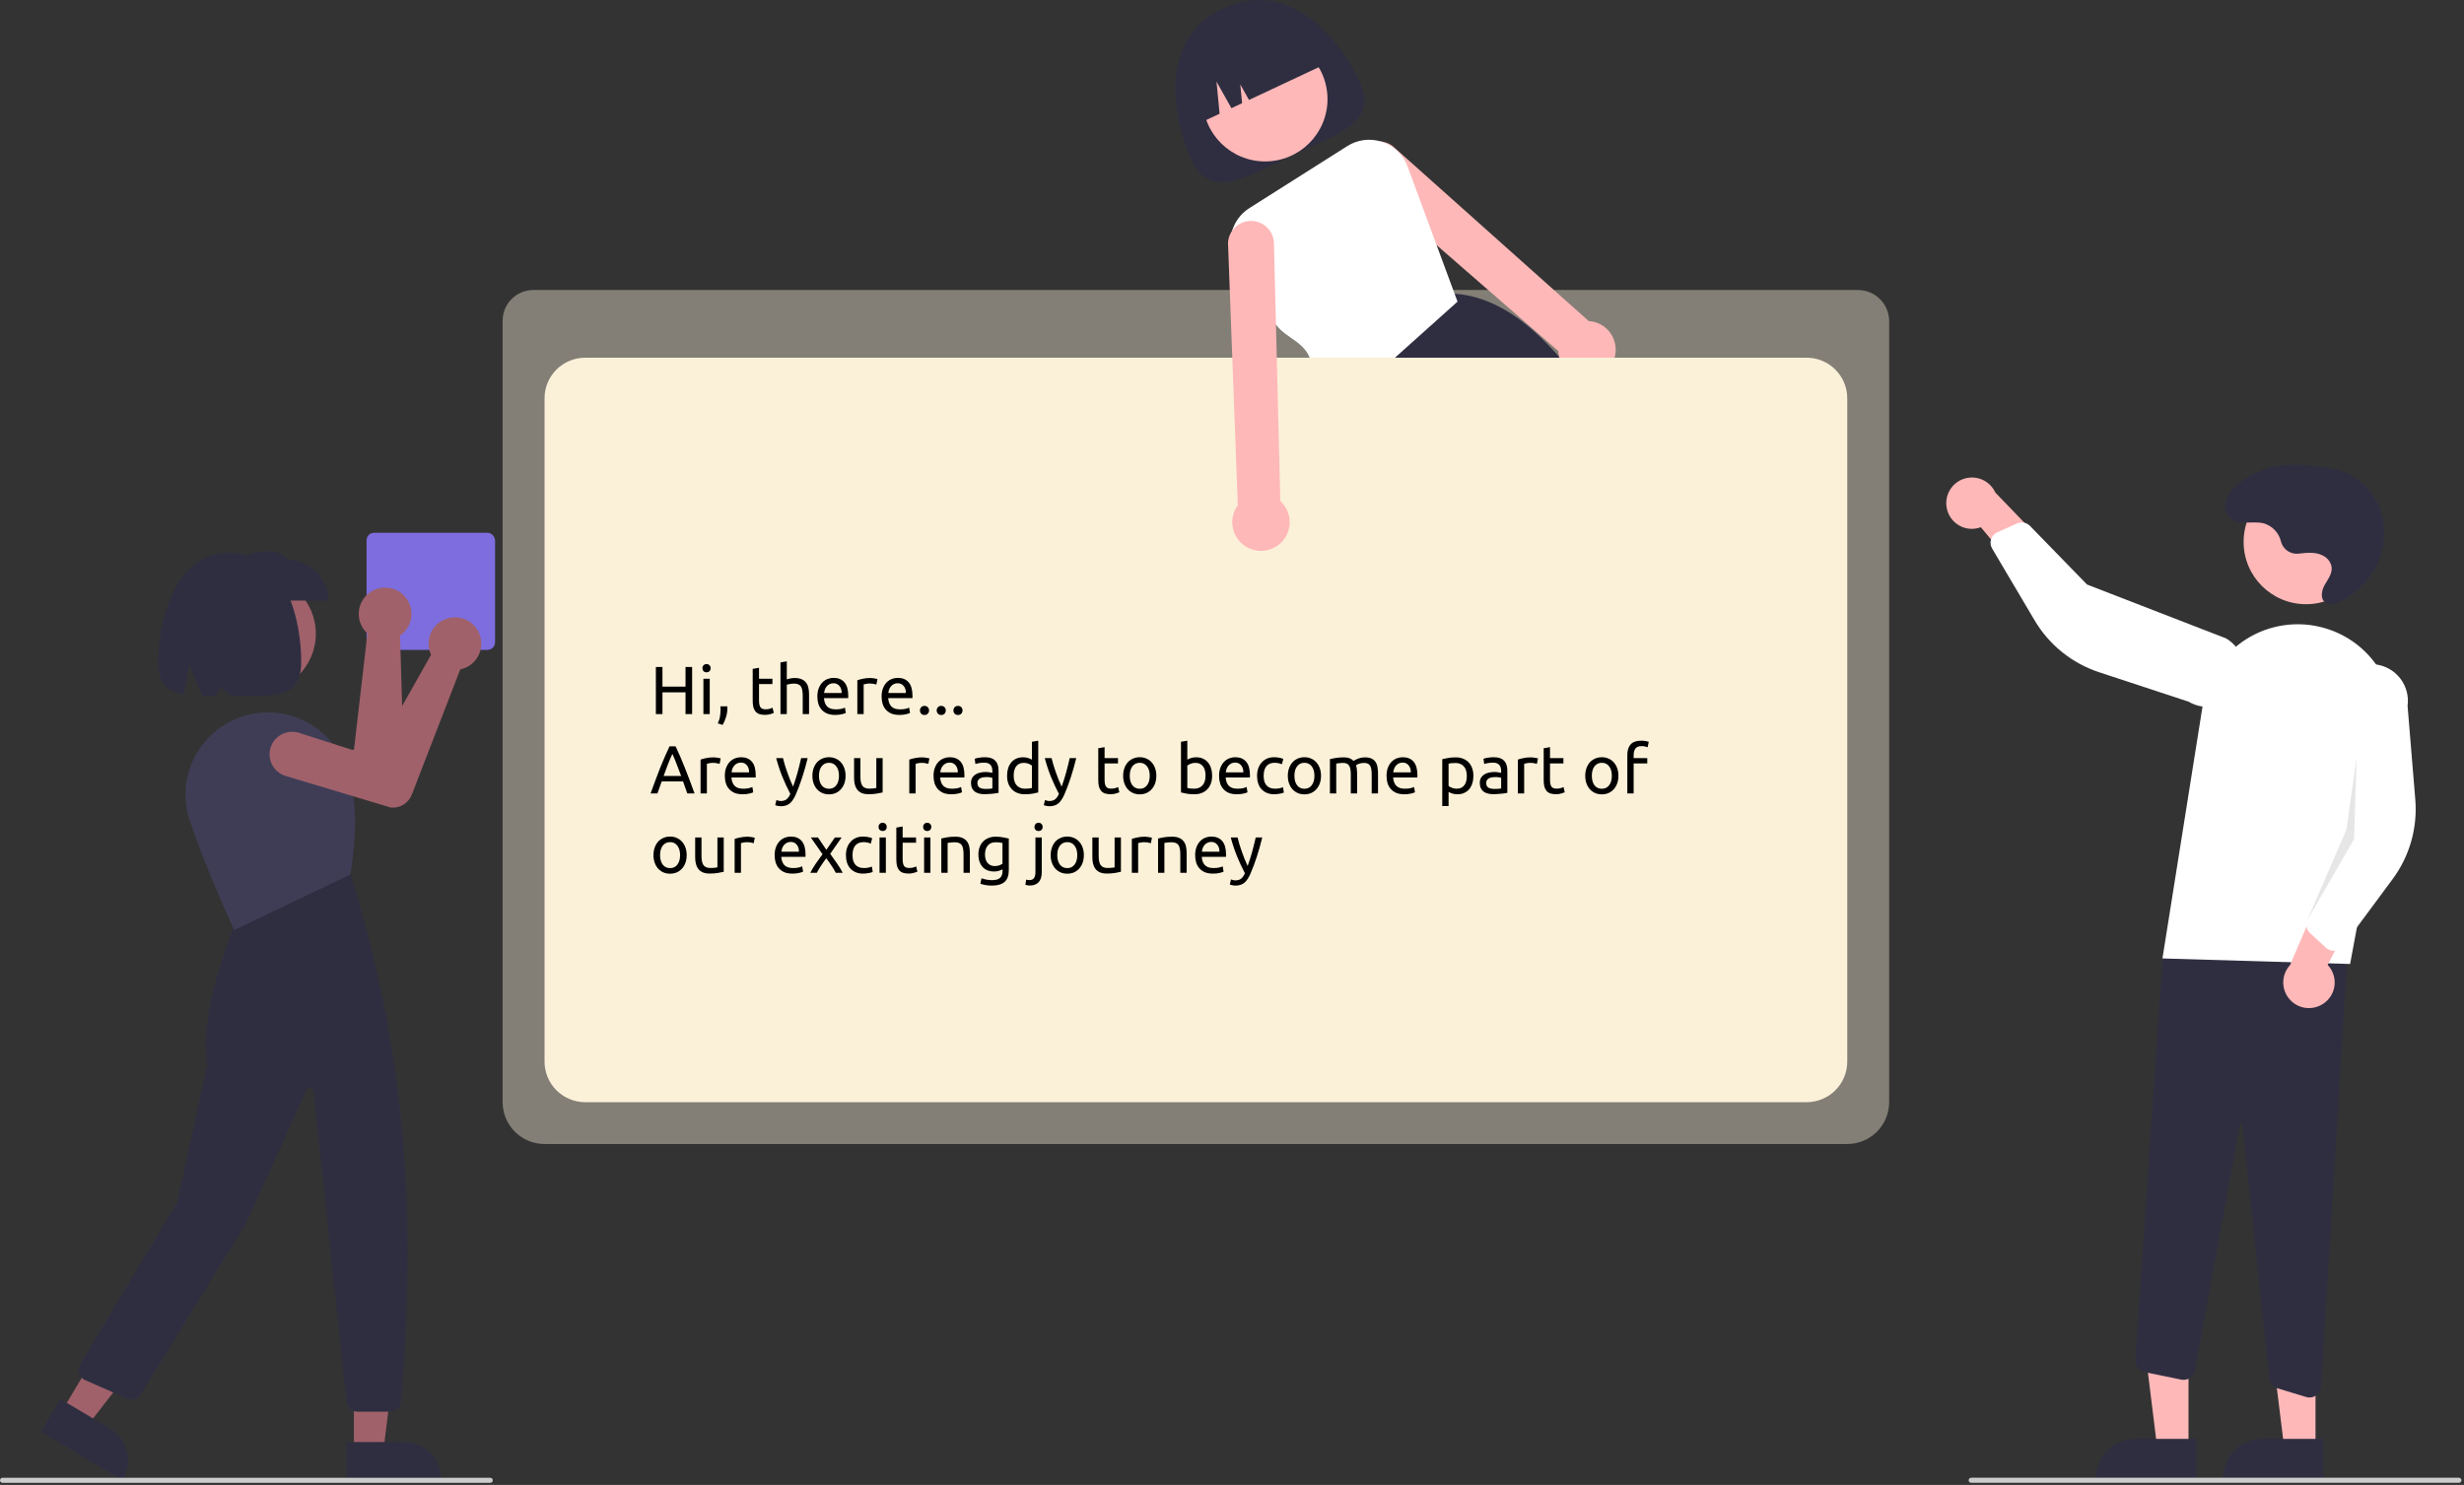 <svg width="652" height="393" viewBox="0 0 652 393" fill="none" xmlns="http://www.w3.org/2000/svg">
<rect x="0" y="0" width="652" height="393" fill="#333333" stroke="none"/>
<path d="M488.803 302.783H144.091C141.15 302.78 138.331 301.612 136.252 299.535C134.173 297.459 133.003 294.644 133 291.708V84.866C133.002 82.714 133.859 80.652 135.382 79.131C136.906 77.61 138.971 76.754 141.125 76.751H491.628C493.82 76.754 495.921 77.624 497.47 79.172C499.02 80.719 499.892 82.817 499.894 85.006V291.708C499.891 294.644 498.721 297.459 496.642 299.535C494.563 301.612 491.744 302.78 488.803 302.783Z" fill="#FBF1D9" fill-opacity="0.4"/>
<path d="M579.101 383.5L570.861 383.5L566.94 351.759L579.103 351.759L579.101 383.5Z" fill="#FFB8B8"/>
<path d="M581.203 391.477L554.632 391.476V391.141C554.632 389.784 554.899 388.441 555.419 387.188C555.939 385.935 556.701 384.797 557.661 383.838C558.621 382.879 559.761 382.118 561.016 381.599C562.271 381.08 563.616 380.813 564.974 380.813H564.975L581.203 380.814L581.203 391.477Z" fill="#2F2E41"/>
<path d="M612.71 383.5L604.469 383.5L600.549 351.759L612.711 351.759L612.71 383.5Z" fill="#FFB8B8"/>
<path d="M614.811 391.477L588.24 391.476V391.141C588.24 389.784 588.508 388.441 589.027 387.188C589.547 385.935 590.309 384.797 591.269 383.838C592.23 382.879 593.37 382.118 594.625 381.599C595.879 381.08 597.224 380.813 598.582 380.813H598.583L614.812 380.814L614.811 391.477Z" fill="#2F2E41"/>
<path d="M610.24 369.74L602.607 367.422C602.039 367.25 601.533 366.914 601.155 366.456C600.776 365.998 600.541 365.439 600.48 364.849L593.364 297.507C593.359 297.426 593.322 297.349 593.263 297.294C593.203 297.238 593.124 297.207 593.042 297.207C592.961 297.199 592.879 297.223 592.815 297.275C592.751 297.326 592.709 297.4 592.699 297.482L580.781 362.725C580.709 363.12 580.558 363.498 580.337 363.835C580.117 364.171 579.831 364.461 579.497 364.686C579.163 364.911 578.788 365.067 578.392 365.145C577.997 365.223 577.59 365.222 577.195 365.141L567.441 363.134C566.726 362.985 566.089 362.583 565.646 362.002C565.204 361.421 564.987 360.7 565.034 359.971L572.283 253.036L621.444 247.739L614.139 367.034C614.092 367.801 613.754 368.521 613.194 369.049C612.634 369.576 611.894 369.87 611.125 369.872C610.825 369.872 610.527 369.828 610.24 369.74Z" fill="#2F2E41"/>
<path d="M610.193 159.912C619.31 159.912 626.702 152.531 626.702 143.426C626.702 134.321 619.31 126.94 610.193 126.94C601.075 126.94 593.684 134.321 593.684 143.426C593.684 152.531 601.075 159.912 610.193 159.912Z" fill="#FFB8B8"/>
<path d="M572.207 253.664L582.866 186.641C583.433 183.078 584.753 179.676 586.739 176.661C588.725 173.647 591.331 171.089 594.384 169.159C597.436 167.229 600.866 165.97 604.444 165.466C608.021 164.962 611.666 165.224 615.134 166.236C621.198 167.988 626.39 171.934 629.696 177.303C633.003 182.673 634.186 189.081 633.014 195.275L621.862 255.13L572.207 253.664Z" fill="white"/>
<path d="M614.75 265.656C615.574 265.113 616.27 264.395 616.786 263.554C617.303 262.713 617.629 261.769 617.741 260.789C617.853 259.808 617.748 258.815 617.434 257.88C617.12 256.944 616.605 256.088 615.924 255.373L626.945 234.061L614.534 235.383L605.971 255.419C604.843 256.641 604.204 258.233 604.174 259.894C604.144 261.556 604.725 263.17 605.807 264.432C606.889 265.694 608.397 266.515 610.045 266.741C611.694 266.967 613.367 266.581 614.75 265.656V265.656Z" fill="#FFB8B8"/>
<path d="M617.11 251.614C616.5 251.528 615.931 251.258 615.479 250.841L611.262 246.951C610.806 246.528 610.492 245.976 610.36 245.37C610.229 244.763 610.288 244.13 610.528 243.558L618.955 223.61L617.76 184.196C617.932 182.929 618.352 181.708 618.996 180.603C619.641 179.499 620.497 178.532 621.516 177.757C622.535 176.983 623.697 176.417 624.935 176.092C626.174 175.767 627.464 175.688 628.733 175.861C630.001 176.034 631.223 176.454 632.329 177.099C633.435 177.744 634.402 178.6 635.176 179.618C635.951 180.637 636.516 181.797 636.841 183.034C637.166 184.271 637.243 185.559 637.069 186.826L639.113 211.603C639.735 219.122 637.6 226.612 633.105 232.677L619.963 250.419C619.71 250.76 619.388 251.044 619.018 251.253C618.648 251.462 618.239 251.59 617.816 251.63C617.58 251.653 617.343 251.647 617.11 251.614Z" fill="white"/>
<path d="M515.122 134.444C515.302 135.414 515.692 136.333 516.266 137.137C516.84 137.94 517.584 138.608 518.444 139.093C519.305 139.578 520.261 139.869 521.247 139.945C522.232 140.021 523.222 139.881 524.147 139.533L539.503 157.978L543.122 146.049L527.985 130.362C527.298 128.849 526.079 127.641 524.559 126.965C523.039 126.29 521.323 126.195 519.738 126.698C518.152 127.201 516.807 128.267 515.956 129.695C515.105 131.123 514.808 132.813 515.122 134.444Z" fill="#FFB8B8"/>
<path d="M527.151 142.089C527.468 141.562 527.938 141.144 528.499 140.891L533.731 138.53C534.298 138.276 534.93 138.202 535.54 138.318C536.151 138.433 536.711 138.734 537.145 139.178L552.254 154.705L589.066 168.973C590.168 169.625 591.13 170.487 591.898 171.511C592.666 172.534 593.224 173.699 593.54 174.938C593.857 176.177 593.926 177.466 593.744 178.732C593.561 179.998 593.13 181.215 592.476 182.314C591.822 183.414 590.957 184.374 589.932 185.139C588.906 185.904 587.739 186.461 586.498 186.775C585.257 187.09 583.966 187.158 582.698 186.974C581.431 186.79 580.212 186.358 579.112 185.704L555.468 177.923C548.291 175.563 542.217 170.68 538.376 164.182L527.14 145.179C526.924 144.814 526.787 144.407 526.739 143.985C526.691 143.564 526.732 143.137 526.86 142.732C526.931 142.507 527.029 142.291 527.151 142.089Z" fill="white"/>
<path opacity="0.1" d="M623.583 200.592L622.911 222.071L610.528 243.558L620.868 219.613L623.583 200.592Z" fill="black"/>
<path d="M608.301 146.525C607.264 146.659 606.214 146.413 605.345 145.833C604.476 145.252 603.847 144.377 603.576 143.368C603.314 142.208 602.741 141.14 601.918 140.28C601.095 139.42 600.053 138.8 598.904 138.486C595.875 137.795 592.174 139.219 589.955 136.927C589.48 136.404 589.136 135.776 588.952 135.094C588.768 134.412 588.748 133.696 588.896 133.006C589.305 130.779 590.899 129.097 592.635 127.752C596.288 124.934 600.708 123.284 605.316 123.019C607.702 122.95 610.089 123.069 612.455 123.374C614.933 123.53 617.384 123.977 619.757 124.706C622.461 125.725 624.864 127.408 626.744 129.6C628.624 131.791 629.92 134.421 630.513 137.245C631.056 140.078 630.972 142.995 630.269 145.793C629.566 148.59 628.26 151.201 626.442 153.442C624.266 156.148 621.459 158.282 618.268 159.657C617.508 160.015 616.637 160.059 615.844 159.78C613.856 158.99 614.181 156.531 615.087 154.891C616.057 153.136 617.55 151.437 616.77 149.301C616.379 148.31 615.628 147.504 614.668 147.041C612.692 146.035 610.481 146.273 608.357 146.518L608.301 146.525Z" fill="#2F2E41"/>
<path d="M650.651 392.443H521.595C521.417 392.443 521.246 392.372 521.12 392.246C520.994 392.121 520.923 391.95 520.923 391.772C520.923 391.594 520.994 391.423 521.12 391.297C521.246 391.171 521.417 391.101 521.595 391.101H650.651C650.829 391.101 651 391.171 651.126 391.297C651.252 391.423 651.323 391.594 651.323 391.772C651.323 391.95 651.252 392.121 651.126 392.246C651 392.372 650.829 392.443 650.651 392.443Z" fill="#CCCCCC"/>
<path d="M359.783 21.61C364.836 32.346 354.13 35.387 341.867 41.142C329.603 46.896 320.426 53.185 315.374 42.449C310.322 31.712 306.223 10.402 323.571 2.262C341.518 -6.16 354.731 10.873 359.783 21.61Z" fill="#2F2E41"/>
<path d="M334.762 42.724C343.88 42.724 351.271 35.343 351.271 26.238C351.271 17.133 343.88 9.752 334.762 9.752C325.644 9.752 318.253 17.133 318.253 26.238C318.253 35.343 325.644 42.724 334.762 42.724Z" fill="#FFB8B8"/>
<path d="M416.551 99.35C415.98 98.605 415.408 97.874 414.83 97.162C414.084 96.236 413.334 95.338 412.579 94.47C404.022 84.61 394.921 78.401 384.899 77.737H384.886L384.738 77.723L364.767 97.162L357.979 103.767L358.127 104.129L361.79 113.238H425.975C423.083 108.445 419.937 103.809 416.551 99.35Z" fill="#2F2E41"/>
<path d="M316.81 32.875L322.719 30.102L321.896 21.588L325.848 28.634L328.672 27.308L328.192 22.342L330.497 26.452L351.486 16.603C349.514 12.414 345.957 9.179 341.597 7.608C337.237 6.038 332.431 6.262 328.236 8.23L325.194 9.658C320.999 11.626 317.759 15.178 316.187 19.532C314.614 23.886 314.838 28.686 316.81 32.875Z" fill="#2F2E41"/>
<path d="M426.386 88.543C425.849 87.672 425.14 86.919 424.302 86.331C423.464 85.742 422.515 85.33 421.513 85.12C421.145 85.043 420.772 84.996 420.397 84.979L369.184 39.255C368.178 38.222 366.837 37.582 365.4 37.449C365.117 37.417 364.831 37.408 364.546 37.423C363.365 37.476 362.225 37.873 361.265 38.563C360.305 39.253 359.568 40.208 359.143 41.31C358.718 42.413 358.624 43.615 358.872 44.77C359.12 45.925 359.7 46.982 360.54 47.813L380.147 64.883L412.344 92.906C412.371 93.434 412.449 93.958 412.579 94.47C412.965 95.954 413.793 97.286 414.954 98.29C416.114 99.293 417.553 99.92 419.079 100.089C420.471 100.251 421.88 100.018 423.146 99.417C424.149 98.949 425.039 98.269 425.754 97.424C425.828 97.337 425.895 97.256 425.962 97.162C426.902 95.939 427.446 94.459 427.522 92.919C427.598 91.379 427.201 89.853 426.386 88.543H426.386Z" fill="#FFB8B8"/>
<path d="M384.9 77.737L380.147 64.883L372.458 44.061C371.903 42.546 371.014 41.175 369.856 40.05C368.698 38.926 367.301 38.076 365.77 37.563C365.649 37.523 365.521 37.483 365.4 37.449C363.916 37 362.353 36.876 360.816 37.087C359.28 37.298 357.808 37.838 356.501 38.671L330.602 55.076C328.23 56.575 326.535 58.936 325.874 61.66C325.213 64.384 325.638 67.258 327.06 69.675C330.298 75.268 333.828 80.687 337.633 85.912C340.651 90.013 346.27 90.45 347.245 97.162H366.341L385.673 79.831L384.9 77.737Z" fill="white"/>
<path d="M154.845 291.708H478.049C480.901 291.708 483.637 290.576 485.653 288.562C487.67 286.548 488.803 283.816 488.803 280.968V105.409C488.803 102.561 487.67 99.829 485.653 97.815C483.637 95.801 480.901 94.67 478.049 94.67H154.845C151.993 94.67 149.258 95.801 147.241 97.815C145.224 99.829 144.091 102.561 144.091 105.409V280.968C144.091 283.816 145.224 286.548 147.241 288.562C149.258 290.576 151.993 291.708 154.845 291.708Z" fill="#FBF1D9"/>
<path d="M338.789 132.61L338.311 113.238L337.908 97.162L337.632 85.912L337.088 63.983C336.98 62.809 336.532 61.692 335.799 60.767C335.066 59.843 334.08 59.152 332.96 58.778C331.84 58.405 330.636 58.364 329.494 58.663C328.351 58.962 327.321 59.586 326.528 60.459C326.341 60.659 326.173 60.874 326.024 61.104C325.196 62.287 324.824 63.729 324.975 65.165L326.172 97.162L326.77 113.238L327.536 133.744C327.315 134.045 327.116 134.362 326.938 134.69C326.46 135.596 326.171 136.588 326.089 137.608C326.007 138.628 326.134 139.654 326.461 140.624C326.803 141.641 327.356 142.574 328.085 143.362C328.814 144.15 329.701 144.775 330.689 145.195C331.677 145.616 332.744 145.822 333.818 145.801C334.891 145.781 335.949 145.533 336.92 145.074C338.048 144.542 339.027 143.74 339.771 142.74C340.515 141.74 341 140.572 341.185 139.34C341.37 138.108 341.248 136.849 340.83 135.675C340.412 134.502 339.711 133.449 338.788 132.61H338.789Z" fill="#FFB8B8"/>
<rect x="97" y="141" width="34" height="31" rx="2" fill="#7D6DDF"/>
<path d="M67.999 183.283C76.601 183.283 83.574 176.319 83.574 167.729C83.574 159.14 76.601 152.176 67.999 152.176C59.397 152.176 52.424 159.14 52.424 167.729C52.424 176.319 59.397 183.283 67.999 183.283Z" fill="#A0616A"/>
<path d="M106.237 157.023C106.391 157.145 106.539 157.275 106.683 157.411C107.399 158.084 107.964 158.901 108.341 159.807C108.719 160.713 108.9 161.689 108.874 162.67C108.847 163.652 108.614 164.616 108.188 165.501C107.762 166.386 107.154 167.171 106.403 167.804C106.228 167.951 106.045 168.088 105.856 168.216L106.91 203.754C106.94 204.918 106.594 206.06 105.922 207.011C105.251 207.962 104.29 208.672 103.183 209.035L103.119 209.048L74.223 212.121C73.438 212.205 72.643 212.132 71.886 211.907C71.129 211.682 70.424 211.31 69.811 210.811C69.199 210.313 68.692 209.698 68.319 209.003C67.945 208.307 67.714 207.545 67.637 206.76C67.561 205.975 67.641 205.182 67.873 204.428C68.105 203.674 68.484 202.973 68.989 202.366C69.494 201.759 70.114 201.258 70.814 200.892C71.513 200.526 72.279 200.301 73.066 200.232L93.664 198.42L97.226 167.644C96.993 167.438 96.775 167.216 96.573 166.979C95.456 165.659 94.87 163.972 94.929 162.245C94.988 160.518 95.688 158.874 96.892 157.633C98.097 156.392 99.72 155.643 101.447 155.53C103.174 155.417 104.881 155.95 106.237 157.023H106.237Z" fill="#A0616A"/>
<path d="M93.652 384.195H101.427L105.125 354.25H93.65L93.652 384.195Z" fill="#A0616A"/>
<path d="M91.669 381.661L106.98 381.66H106.98C108.262 381.66 109.53 381.912 110.714 382.402C111.898 382.891 112.974 383.609 113.88 384.514C114.786 385.419 115.504 386.493 115.995 387.675C116.485 388.857 116.737 390.124 116.737 391.404V391.72L91.669 391.721L91.669 381.661Z" fill="#2F2E41"/>
<path d="M16.378 373.461L23.058 377.433L41.578 353.593L31.719 347.731L16.378 373.461Z" fill="#A0616A"/>
<path d="M15.972 370.27L29.128 378.092L29.128 378.092C30.229 378.747 31.19 379.612 31.956 380.637C32.723 381.663 33.279 382.829 33.594 384.069C33.909 385.31 33.976 386.6 33.792 387.866C33.608 389.132 33.175 390.35 32.52 391.449L32.358 391.721L10.818 378.915L15.972 370.27Z" fill="#2F2E41"/>
<path d="M103.261 373.619H94.555C93.85 373.62 93.17 373.36 92.645 372.889C92.121 372.418 91.791 371.77 91.717 371.07L82.941 288.685C82.919 288.478 82.829 288.283 82.685 288.132C82.541 287.981 82.352 287.881 82.145 287.848C81.939 287.815 81.728 287.85 81.544 287.949C81.36 288.048 81.214 288.204 81.128 288.394L65.295 323.405L37.263 369.05C36.9 369.635 36.338 370.071 35.681 370.276C35.023 370.481 34.313 370.443 33.681 370.168L22.483 365.248C22.112 365.085 21.781 364.846 21.51 364.546C21.24 364.245 21.036 363.891 20.913 363.506C20.79 363.121 20.751 362.714 20.797 362.313C20.843 361.912 20.975 361.525 21.182 361.178L46.951 318.09L54.854 281.787C52.368 266.043 63.024 242.637 63.132 242.402L63.185 242.287L92.537 230.831L92.684 231.011C104.26 268.944 111.313 309.768 106.105 371.008C106.041 371.718 105.714 372.379 105.188 372.862C104.662 373.345 103.975 373.614 103.261 373.619Z" fill="#2F2E41"/>
<path d="M62.003 246.123L61.866 245.836C61.801 245.699 55.274 231.953 50.243 217.261C49.276 214.42 48.911 211.409 49.17 208.42C49.429 205.43 50.307 202.527 51.748 199.894C53.208 197.234 55.205 194.905 57.613 193.056C60.021 191.207 62.788 189.877 65.737 189.151C70.858 187.926 76.249 188.578 80.928 190.989C85.608 193.4 89.264 197.41 91.231 202.287C95.222 212.253 93.95 222.89 92.753 231.256L92.729 231.423L92.576 231.496L62.003 246.123Z" fill="#3F3D56"/>
<path d="M86.884 158.944H62.152V148.178C67.581 146.025 72.892 144.193 76.103 148.178C78.963 148.178 81.705 149.312 83.726 151.331C85.748 153.35 86.884 156.088 86.884 158.944V158.944Z" fill="#2F2E41"/>
<path d="M60.783 146.278C45.998 146.278 41.859 164.785 41.859 175.226C41.859 181.048 44.496 183.131 48.64 183.835L50.103 176.042L53.531 184.171C54.695 184.176 55.917 184.154 57.185 184.13L58.347 181.741L60.938 184.088C71.317 184.103 79.706 185.614 79.706 175.226C79.706 164.785 76.076 146.278 60.783 146.278Z" fill="#2F2E41"/>
<path d="M129.728 392.451H0.672C0.494 392.451 0.323 392.38 0.197 392.254C0.071 392.128 0 391.957 0 391.779C0 391.601 0.071 391.431 0.197 391.305C0.323 391.179 0.494 391.108 0.672 391.108H129.728C129.906 391.108 130.077 391.179 130.203 391.305C130.329 391.431 130.4 391.601 130.4 391.779C130.4 391.957 130.329 392.128 130.203 392.254C130.077 392.38 129.906 392.451 129.728 392.451Z" fill="#CCCCCC"/>
<path d="M126.502 166.991C126.596 167.163 126.682 167.34 126.762 167.521C127.16 168.419 127.363 169.39 127.359 170.372C127.355 171.354 127.143 172.323 126.737 173.217C126.332 174.111 125.741 174.91 125.005 175.56C124.269 176.211 123.403 176.698 122.465 176.991C122.247 177.059 122.025 177.115 121.801 177.159L108.963 210.321C108.539 211.405 107.776 212.323 106.787 212.94C105.799 213.556 104.638 213.838 103.476 213.743L103.411 213.731L75.586 205.366C74.829 205.139 74.126 204.764 73.515 204.263C72.904 203.763 72.399 203.146 72.028 202.449C71.658 201.753 71.429 200.989 71.355 200.204C71.281 199.418 71.364 198.626 71.599 197.873C71.834 197.119 72.216 196.42 72.722 195.815C73.229 195.21 73.851 194.711 74.552 194.347C75.253 193.983 76.02 193.762 76.807 193.695C77.594 193.629 78.387 193.719 79.139 193.96L98.827 200.272L114.069 173.287C113.935 173.007 113.82 172.718 113.726 172.422C113.209 170.773 113.325 168.99 114.051 167.422C114.776 165.853 116.06 164.609 117.652 163.932C119.244 163.255 121.032 163.194 122.667 163.759C124.302 164.324 125.669 165.476 126.502 166.991H126.502Z" fill="#A0616A"/>
<path d="M181.396 176.526H183.142V189H181.396V183.24H175.294V189H173.548V176.526H175.294V181.728H181.396V176.526ZM187.805 189H186.131V179.64H187.805V189ZM186.959 177.948C186.659 177.948 186.401 177.852 186.185 177.66C185.981 177.456 185.879 177.186 185.879 176.85C185.879 176.514 185.981 176.25 186.185 176.058C186.401 175.854 186.659 175.752 186.959 175.752C187.259 175.752 187.511 175.854 187.715 176.058C187.931 176.25 188.039 176.514 188.039 176.85C188.039 177.186 187.931 177.456 187.715 177.66C187.511 177.852 187.259 177.948 186.959 177.948ZM192.448 186.948C192.46 187.044 192.466 187.14 192.466 187.236C192.466 187.32 192.466 187.41 192.466 187.506C192.466 188.262 192.352 189.006 192.124 189.738C191.908 190.482 191.608 191.19 191.224 191.862L189.928 191.448C190.228 190.836 190.426 190.212 190.522 189.576C190.618 188.952 190.666 188.364 190.666 187.812C190.666 187.656 190.66 187.506 190.648 187.362C190.648 187.218 190.642 187.08 190.63 186.948H192.448ZM200.846 179.64H204.392V181.044H200.846V185.364C200.846 185.832 200.882 186.222 200.954 186.534C201.026 186.834 201.134 187.074 201.278 187.254C201.422 187.422 201.602 187.542 201.818 187.614C202.034 187.686 202.286 187.722 202.574 187.722C203.078 187.722 203.48 187.668 203.78 187.56C204.092 187.44 204.308 187.356 204.428 187.308L204.752 188.694C204.584 188.778 204.29 188.88 203.87 189C203.45 189.132 202.97 189.198 202.43 189.198C201.794 189.198 201.266 189.12 200.846 188.964C200.438 188.796 200.108 188.55 199.856 188.226C199.604 187.902 199.424 187.506 199.316 187.038C199.22 186.558 199.172 186.006 199.172 185.382V177.03L200.846 176.742V179.64ZM206.522 189V175.32L208.196 175.032V179.82C208.508 179.7 208.838 179.61 209.186 179.55C209.546 179.478 209.9 179.442 210.248 179.442C210.992 179.442 211.61 179.55 212.102 179.766C212.594 179.97 212.984 180.264 213.272 180.648C213.572 181.02 213.782 181.47 213.902 181.998C214.022 182.526 214.082 183.108 214.082 183.744V189H212.408V184.104C212.408 183.528 212.366 183.036 212.282 182.628C212.21 182.22 212.084 181.89 211.904 181.638C211.724 181.386 211.484 181.206 211.184 181.098C210.884 180.978 210.512 180.918 210.068 180.918C209.888 180.918 209.702 180.93 209.51 180.954C209.318 180.978 209.132 181.008 208.952 181.044C208.784 181.068 208.628 181.098 208.484 181.134C208.352 181.17 208.256 181.2 208.196 181.224V189H206.522ZM216.283 184.338C216.283 183.51 216.403 182.79 216.643 182.178C216.883 181.554 217.201 181.038 217.597 180.63C217.993 180.222 218.449 179.916 218.965 179.712C219.481 179.508 220.009 179.406 220.549 179.406C221.809 179.406 222.775 179.802 223.447 180.594C224.119 181.374 224.455 182.568 224.455 184.176C224.455 184.248 224.455 184.344 224.455 184.464C224.455 184.572 224.449 184.674 224.437 184.77H218.029C218.101 185.742 218.383 186.48 218.875 186.984C219.367 187.488 220.135 187.74 221.179 187.74C221.767 187.74 222.259 187.692 222.655 187.596C223.063 187.488 223.369 187.386 223.573 187.29L223.807 188.694C223.603 188.802 223.243 188.916 222.727 189.036C222.223 189.156 221.647 189.216 220.999 189.216C220.183 189.216 219.475 189.096 218.875 188.856C218.287 188.604 217.801 188.262 217.417 187.83C217.033 187.398 216.745 186.888 216.553 186.3C216.373 185.7 216.283 185.046 216.283 184.338ZM222.709 183.42C222.721 182.664 222.529 182.046 222.133 181.566C221.749 181.074 221.215 180.828 220.531 180.828C220.147 180.828 219.805 180.906 219.505 181.062C219.217 181.206 218.971 181.398 218.767 181.638C218.563 181.878 218.401 182.154 218.281 182.466C218.173 182.778 218.101 183.096 218.065 183.42H222.709ZM230.316 179.442C230.46 179.442 230.622 179.454 230.802 179.478C230.994 179.49 231.18 179.514 231.36 179.55C231.54 179.574 231.702 179.604 231.846 179.64C232.002 179.664 232.116 179.688 232.188 179.712L231.9 181.17C231.768 181.122 231.546 181.068 231.234 181.008C230.934 180.936 230.544 180.9 230.064 180.9C229.752 180.9 229.44 180.936 229.128 181.008C228.828 181.068 228.63 181.11 228.534 181.134V189H226.86V180.036C227.256 179.892 227.748 179.76 228.336 179.64C228.924 179.508 229.584 179.442 230.316 179.442ZM233.281 184.338C233.281 183.51 233.401 182.79 233.641 182.178C233.881 181.554 234.199 181.038 234.595 180.63C234.991 180.222 235.447 179.916 235.963 179.712C236.479 179.508 237.007 179.406 237.547 179.406C238.807 179.406 239.773 179.802 240.445 180.594C241.117 181.374 241.453 182.568 241.453 184.176C241.453 184.248 241.453 184.344 241.453 184.464C241.453 184.572 241.447 184.674 241.435 184.77H235.027C235.099 185.742 235.381 186.48 235.873 186.984C236.365 187.488 237.133 187.74 238.177 187.74C238.765 187.74 239.257 187.692 239.653 187.596C240.061 187.488 240.367 187.386 240.571 187.29L240.805 188.694C240.601 188.802 240.241 188.916 239.725 189.036C239.221 189.156 238.645 189.216 237.997 189.216C237.181 189.216 236.473 189.096 235.873 188.856C235.285 188.604 234.799 188.262 234.415 187.83C234.031 187.398 233.743 186.888 233.551 186.3C233.371 185.7 233.281 185.046 233.281 184.338ZM239.707 183.42C239.719 182.664 239.527 182.046 239.131 181.566C238.747 181.074 238.213 180.828 237.529 180.828C237.145 180.828 236.803 180.906 236.503 181.062C236.215 181.206 235.969 181.398 235.765 181.638C235.561 181.878 235.399 182.154 235.279 182.466C235.171 182.778 235.099 183.096 235.063 183.42H239.707ZM245.838 188.028C245.838 188.352 245.73 188.634 245.514 188.874C245.298 189.114 245.004 189.234 244.632 189.234C244.26 189.234 243.966 189.114 243.75 188.874C243.534 188.634 243.426 188.352 243.426 188.028C243.426 187.704 243.534 187.422 243.75 187.182C243.966 186.942 244.26 186.822 244.632 186.822C245.004 186.822 245.298 186.942 245.514 187.182C245.73 187.422 245.838 187.704 245.838 188.028ZM250.268 188.028C250.268 188.352 250.16 188.634 249.944 188.874C249.728 189.114 249.434 189.234 249.062 189.234C248.69 189.234 248.396 189.114 248.18 188.874C247.964 188.634 247.856 188.352 247.856 188.028C247.856 187.704 247.964 187.422 248.18 187.182C248.396 186.942 248.69 186.822 249.062 186.822C249.434 186.822 249.728 186.942 249.944 187.182C250.16 187.422 250.268 187.704 250.268 188.028ZM254.697 188.028C254.697 188.352 254.589 188.634 254.373 188.874C254.157 189.114 253.863 189.234 253.491 189.234C253.119 189.234 252.825 189.114 252.609 188.874C252.393 188.634 252.285 188.352 252.285 188.028C252.285 187.704 252.393 187.422 252.609 187.182C252.825 186.942 253.119 186.822 253.491 186.822C253.863 186.822 254.157 186.942 254.373 187.182C254.589 187.422 254.697 187.704 254.697 188.028ZM181.882 210C181.678 209.46 181.486 208.932 181.306 208.416C181.126 207.888 180.94 207.354 180.748 206.814H175.096L173.962 210H172.144C172.624 208.68 173.074 207.462 173.494 206.346C173.914 205.218 174.322 204.15 174.718 203.142C175.126 202.134 175.528 201.174 175.924 200.262C176.32 199.338 176.734 198.426 177.166 197.526H178.768C179.2 198.426 179.614 199.338 180.01 200.262C180.406 201.174 180.802 202.134 181.198 203.142C181.606 204.15 182.02 205.218 182.44 206.346C182.86 207.462 183.31 208.68 183.79 210H181.882ZM180.244 205.374C179.86 204.33 179.476 203.322 179.092 202.35C178.72 201.366 178.33 200.424 177.922 199.524C177.502 200.424 177.1 201.366 176.716 202.35C176.344 203.322 175.972 204.33 175.6 205.374H180.244ZM188.832 200.442C188.976 200.442 189.138 200.454 189.318 200.478C189.51 200.49 189.696 200.514 189.876 200.55C190.056 200.574 190.218 200.604 190.362 200.64C190.518 200.664 190.632 200.688 190.704 200.712L190.416 202.17C190.284 202.122 190.062 202.068 189.75 202.008C189.45 201.936 189.06 201.9 188.58 201.9C188.268 201.9 187.956 201.936 187.644 202.008C187.344 202.068 187.146 202.11 187.05 202.134V210H185.376V201.036C185.772 200.892 186.264 200.76 186.852 200.64C187.44 200.508 188.1 200.442 188.832 200.442ZM191.797 205.338C191.797 204.51 191.917 203.79 192.157 203.178C192.397 202.554 192.715 202.038 193.111 201.63C193.507 201.222 193.963 200.916 194.479 200.712C194.995 200.508 195.523 200.406 196.063 200.406C197.323 200.406 198.289 200.802 198.961 201.594C199.633 202.374 199.969 203.568 199.969 205.176C199.969 205.248 199.969 205.344 199.969 205.464C199.969 205.572 199.963 205.674 199.951 205.77H193.543C193.615 206.742 193.897 207.48 194.389 207.984C194.881 208.488 195.649 208.74 196.693 208.74C197.281 208.74 197.773 208.692 198.169 208.596C198.577 208.488 198.883 208.386 199.087 208.29L199.321 209.694C199.117 209.802 198.757 209.916 198.241 210.036C197.737 210.156 197.161 210.216 196.513 210.216C195.697 210.216 194.989 210.096 194.389 209.856C193.801 209.604 193.315 209.262 192.931 208.83C192.547 208.398 192.259 207.888 192.067 207.3C191.887 206.7 191.797 206.046 191.797 205.338ZM198.223 204.42C198.235 203.664 198.043 203.046 197.647 202.566C197.263 202.074 196.729 201.828 196.045 201.828C195.661 201.828 195.319 201.906 195.019 202.062C194.731 202.206 194.485 202.398 194.281 202.638C194.077 202.878 193.915 203.154 193.795 203.466C193.687 203.778 193.615 204.096 193.579 204.42H198.223ZM205.442 211.746C205.574 211.806 205.742 211.86 205.946 211.908C206.162 211.968 206.372 211.998 206.576 211.998C207.236 211.998 207.752 211.848 208.124 211.548C208.496 211.26 208.832 210.786 209.132 210.126C208.376 208.686 207.668 207.162 207.008 205.554C206.36 203.934 205.82 202.296 205.388 200.64H207.188C207.32 201.18 207.476 201.762 207.656 202.386C207.848 203.01 208.058 203.652 208.286 204.312C208.514 204.972 208.76 205.632 209.024 206.292C209.288 206.952 209.564 207.588 209.852 208.2C210.308 206.94 210.704 205.692 211.04 204.456C211.376 203.22 211.694 201.948 211.994 200.64H213.722C213.29 202.404 212.81 204.102 212.282 205.734C211.754 207.354 211.184 208.872 210.572 210.288C210.332 210.828 210.08 211.29 209.816 211.674C209.564 212.07 209.282 212.394 208.97 212.646C208.658 212.898 208.304 213.084 207.908 213.204C207.524 213.324 207.086 213.384 206.594 213.384C206.462 213.384 206.324 213.372 206.18 213.348C206.036 213.336 205.892 213.312 205.748 213.276C205.616 213.252 205.49 213.222 205.37 213.186C205.262 213.15 205.184 213.12 205.136 213.096L205.442 211.746ZM223.749 205.32C223.749 206.064 223.641 206.736 223.425 207.336C223.209 207.936 222.903 208.452 222.507 208.884C222.123 209.316 221.661 209.652 221.121 209.892C220.581 210.12 219.993 210.234 219.357 210.234C218.721 210.234 218.133 210.12 217.593 209.892C217.053 209.652 216.585 209.316 216.189 208.884C215.805 208.452 215.505 207.936 215.289 207.336C215.073 206.736 214.965 206.064 214.965 205.32C214.965 204.588 215.073 203.922 215.289 203.322C215.505 202.71 215.805 202.188 216.189 201.756C216.585 201.324 217.053 200.994 217.593 200.766C218.133 200.526 218.721 200.406 219.357 200.406C219.993 200.406 220.581 200.526 221.121 200.766C221.661 200.994 222.123 201.324 222.507 201.756C222.903 202.188 223.209 202.71 223.425 203.322C223.641 203.922 223.749 204.588 223.749 205.32ZM222.003 205.32C222.003 204.264 221.763 203.43 221.283 202.818C220.815 202.194 220.173 201.882 219.357 201.882C218.541 201.882 217.893 202.194 217.413 202.818C216.945 203.43 216.711 204.264 216.711 205.32C216.711 206.376 216.945 207.216 217.413 207.84C217.893 208.452 218.541 208.758 219.357 208.758C220.173 208.758 220.815 208.452 221.283 207.84C221.763 207.216 222.003 206.376 222.003 205.32ZM233.556 209.73C233.172 209.826 232.662 209.928 232.026 210.036C231.402 210.144 230.676 210.198 229.848 210.198C229.128 210.198 228.522 210.096 228.03 209.892C227.538 209.676 227.142 209.376 226.842 208.992C226.542 208.608 226.326 208.158 226.194 207.642C226.062 207.114 225.996 206.532 225.996 205.896V200.64H227.67V205.536C227.67 206.676 227.85 207.492 228.21 207.984C228.57 208.476 229.176 208.722 230.028 208.722C230.208 208.722 230.394 208.716 230.586 208.704C230.778 208.692 230.958 208.68 231.126 208.668C231.294 208.644 231.444 208.626 231.576 208.614C231.72 208.59 231.822 208.566 231.882 208.542V200.64H233.556V209.73ZM244.062 200.442C244.206 200.442 244.368 200.454 244.548 200.478C244.74 200.49 244.926 200.514 245.106 200.55C245.286 200.574 245.448 200.604 245.592 200.64C245.748 200.664 245.862 200.688 245.934 200.712L245.646 202.17C245.514 202.122 245.292 202.068 244.98 202.008C244.68 201.936 244.29 201.9 243.81 201.9C243.498 201.9 243.186 201.936 242.874 202.008C242.574 202.068 242.376 202.11 242.28 202.134V210H240.606V201.036C241.002 200.892 241.494 200.76 242.082 200.64C242.67 200.508 243.33 200.442 244.062 200.442ZM247.027 205.338C247.027 204.51 247.147 203.79 247.387 203.178C247.627 202.554 247.945 202.038 248.341 201.63C248.737 201.222 249.193 200.916 249.709 200.712C250.225 200.508 250.753 200.406 251.293 200.406C252.553 200.406 253.519 200.802 254.191 201.594C254.863 202.374 255.199 203.568 255.199 205.176C255.199 205.248 255.199 205.344 255.199 205.464C255.199 205.572 255.193 205.674 255.181 205.77H248.773C248.845 206.742 249.127 207.48 249.619 207.984C250.111 208.488 250.879 208.74 251.923 208.74C252.511 208.74 253.003 208.692 253.399 208.596C253.807 208.488 254.113 208.386 254.317 208.29L254.551 209.694C254.347 209.802 253.987 209.916 253.471 210.036C252.967 210.156 252.391 210.216 251.743 210.216C250.927 210.216 250.219 210.096 249.619 209.856C249.031 209.604 248.545 209.262 248.161 208.83C247.777 208.398 247.489 207.888 247.297 207.3C247.117 206.7 247.027 206.046 247.027 205.338ZM253.453 204.42C253.465 203.664 253.273 203.046 252.877 202.566C252.493 202.074 251.959 201.828 251.275 201.828C250.891 201.828 250.549 201.906 250.249 202.062C249.961 202.206 249.715 202.398 249.511 202.638C249.307 202.878 249.145 203.154 249.025 203.466C248.917 203.778 248.845 204.096 248.809 204.42H253.453ZM260.772 208.794C261.168 208.794 261.516 208.788 261.816 208.776C262.128 208.752 262.386 208.716 262.59 208.668V205.878C262.47 205.818 262.272 205.77 261.996 205.734C261.732 205.686 261.408 205.662 261.024 205.662C260.772 205.662 260.502 205.68 260.214 205.716C259.938 205.752 259.68 205.83 259.44 205.95C259.212 206.058 259.02 206.214 258.864 206.418C258.708 206.61 258.63 206.868 258.63 207.192C258.63 207.792 258.822 208.212 259.206 208.452C259.59 208.68 260.112 208.794 260.772 208.794ZM260.628 200.406C261.3 200.406 261.864 200.496 262.32 200.676C262.788 200.844 263.16 201.09 263.436 201.414C263.724 201.726 263.928 202.104 264.048 202.548C264.168 202.98 264.228 203.46 264.228 203.988V209.838C264.084 209.862 263.88 209.898 263.616 209.946C263.364 209.982 263.076 210.018 262.752 210.054C262.428 210.09 262.074 210.12 261.69 210.144C261.318 210.18 260.946 210.198 260.574 210.198C260.046 210.198 259.56 210.144 259.116 210.036C258.672 209.928 258.288 209.76 257.964 209.532C257.64 209.292 257.388 208.98 257.208 208.596C257.028 208.212 256.938 207.75 256.938 207.21C256.938 206.694 257.04 206.25 257.244 205.878C257.46 205.506 257.748 205.206 258.108 204.978C258.468 204.75 258.888 204.582 259.368 204.474C259.848 204.366 260.352 204.312 260.88 204.312C261.048 204.312 261.222 204.324 261.402 204.348C261.582 204.36 261.75 204.384 261.906 204.42C262.074 204.444 262.218 204.468 262.338 204.492C262.458 204.516 262.542 204.534 262.59 204.546V204.078C262.59 203.802 262.56 203.532 262.5 203.268C262.44 202.992 262.332 202.752 262.176 202.548C262.02 202.332 261.804 202.164 261.528 202.044C261.264 201.912 260.916 201.846 260.484 201.846C259.932 201.846 259.446 201.888 259.026 201.972C258.618 202.044 258.312 202.122 258.108 202.206L257.91 200.82C258.126 200.724 258.486 200.634 258.99 200.55C259.494 200.454 260.04 200.406 260.628 200.406ZM273.056 202.62C272.852 202.452 272.558 202.29 272.174 202.134C271.79 201.978 271.37 201.9 270.914 201.9C270.434 201.9 270.02 201.99 269.672 202.17C269.336 202.338 269.06 202.578 268.844 202.89C268.628 203.19 268.472 203.55 268.376 203.97C268.28 204.39 268.232 204.84 268.232 205.32C268.232 206.412 268.502 207.258 269.042 207.858C269.582 208.446 270.302 208.74 271.202 208.74C271.658 208.74 272.036 208.722 272.336 208.686C272.648 208.638 272.888 208.59 273.056 208.542V202.62ZM273.056 196.32L274.73 196.032V209.73C274.346 209.838 273.854 209.946 273.254 210.054C272.654 210.162 271.964 210.216 271.184 210.216C270.464 210.216 269.816 210.102 269.24 209.874C268.664 209.646 268.172 209.322 267.764 208.902C267.356 208.482 267.038 207.972 266.81 207.372C266.594 206.76 266.486 206.076 266.486 205.32C266.486 204.6 266.576 203.94 266.756 203.34C266.948 202.74 267.224 202.224 267.584 201.792C267.944 201.36 268.382 201.024 268.898 200.784C269.426 200.544 270.026 200.424 270.698 200.424C271.238 200.424 271.712 200.496 272.12 200.64C272.54 200.784 272.852 200.922 273.056 201.054V196.32ZM276.51 211.746C276.642 211.806 276.81 211.86 277.014 211.908C277.23 211.968 277.44 211.998 277.644 211.998C278.304 211.998 278.82 211.848 279.192 211.548C279.564 211.26 279.9 210.786 280.2 210.126C279.444 208.686 278.736 207.162 278.076 205.554C277.428 203.934 276.888 202.296 276.456 200.64H278.256C278.388 201.18 278.544 201.762 278.724 202.386C278.916 203.01 279.126 203.652 279.354 204.312C279.582 204.972 279.828 205.632 280.092 206.292C280.356 206.952 280.632 207.588 280.92 208.2C281.376 206.94 281.772 205.692 282.108 204.456C282.444 203.22 282.762 201.948 283.062 200.64H284.79C284.358 202.404 283.878 204.102 283.35 205.734C282.822 207.354 282.252 208.872 281.64 210.288C281.4 210.828 281.148 211.29 280.884 211.674C280.632 212.07 280.35 212.394 280.038 212.646C279.726 212.898 279.372 213.084 278.976 213.204C278.592 213.324 278.154 213.384 277.662 213.384C277.53 213.384 277.392 213.372 277.248 213.348C277.104 213.336 276.96 213.312 276.816 213.276C276.684 213.252 276.558 213.222 276.438 213.186C276.33 213.15 276.252 213.12 276.204 213.096L276.51 211.746ZM292.287 200.64H295.833V202.044H292.287V206.364C292.287 206.832 292.323 207.222 292.395 207.534C292.467 207.834 292.575 208.074 292.719 208.254C292.863 208.422 293.043 208.542 293.259 208.614C293.475 208.686 293.727 208.722 294.015 208.722C294.519 208.722 294.921 208.668 295.221 208.56C295.533 208.44 295.749 208.356 295.869 208.308L296.193 209.694C296.025 209.778 295.731 209.88 295.311 210C294.891 210.132 294.411 210.198 293.871 210.198C293.235 210.198 292.707 210.12 292.287 209.964C291.879 209.796 291.549 209.55 291.297 209.226C291.045 208.902 290.865 208.506 290.757 208.038C290.661 207.558 290.613 207.006 290.613 206.382V198.03L292.287 197.742V200.64ZM305.979 205.32C305.979 206.064 305.871 206.736 305.655 207.336C305.439 207.936 305.133 208.452 304.737 208.884C304.353 209.316 303.891 209.652 303.351 209.892C302.811 210.12 302.223 210.234 301.587 210.234C300.951 210.234 300.363 210.12 299.823 209.892C299.283 209.652 298.815 209.316 298.419 208.884C298.035 208.452 297.735 207.936 297.519 207.336C297.303 206.736 297.195 206.064 297.195 205.32C297.195 204.588 297.303 203.922 297.519 203.322C297.735 202.71 298.035 202.188 298.419 201.756C298.815 201.324 299.283 200.994 299.823 200.766C300.363 200.526 300.951 200.406 301.587 200.406C302.223 200.406 302.811 200.526 303.351 200.766C303.891 200.994 304.353 201.324 304.737 201.756C305.133 202.188 305.439 202.71 305.655 203.322C305.871 203.922 305.979 204.588 305.979 205.32ZM304.233 205.32C304.233 204.264 303.993 203.43 303.513 202.818C303.045 202.194 302.403 201.882 301.587 201.882C300.771 201.882 300.123 202.194 299.643 202.818C299.175 203.43 298.941 204.264 298.941 205.32C298.941 206.376 299.175 207.216 299.643 207.84C300.123 208.452 300.771 208.758 301.587 208.758C302.403 208.758 303.045 208.452 303.513 207.84C303.993 207.216 304.233 206.376 304.233 205.32ZM314.175 201.054C314.379 200.922 314.685 200.784 315.093 200.64C315.513 200.496 315.993 200.424 316.533 200.424C317.205 200.424 317.799 200.544 318.315 200.784C318.843 201.024 319.287 201.36 319.647 201.792C320.007 202.224 320.277 202.74 320.457 203.34C320.649 203.94 320.745 204.6 320.745 205.32C320.745 206.076 320.631 206.76 320.403 207.372C320.187 207.972 319.875 208.482 319.467 208.902C319.059 209.322 318.567 209.646 317.991 209.874C317.415 210.102 316.767 210.216 316.047 210.216C315.267 210.216 314.577 210.162 313.977 210.054C313.377 209.946 312.885 209.838 312.501 209.73V196.32L314.175 196.032V201.054ZM314.175 208.542C314.343 208.59 314.577 208.638 314.877 208.686C315.189 208.722 315.573 208.74 316.029 208.74C316.929 208.74 317.649 208.446 318.189 207.858C318.729 207.258 318.999 206.412 318.999 205.32C318.999 204.84 318.951 204.39 318.855 203.97C318.759 203.55 318.603 203.19 318.387 202.89C318.171 202.578 317.889 202.338 317.541 202.17C317.205 201.99 316.797 201.9 316.317 201.9C315.861 201.9 315.441 201.978 315.057 202.134C314.673 202.29 314.379 202.452 314.175 202.62V208.542ZM322.578 205.338C322.578 204.51 322.698 203.79 322.938 203.178C323.178 202.554 323.496 202.038 323.892 201.63C324.288 201.222 324.744 200.916 325.26 200.712C325.776 200.508 326.304 200.406 326.844 200.406C328.104 200.406 329.07 200.802 329.742 201.594C330.414 202.374 330.75 203.568 330.75 205.176C330.75 205.248 330.75 205.344 330.75 205.464C330.75 205.572 330.744 205.674 330.732 205.77H324.324C324.396 206.742 324.678 207.48 325.17 207.984C325.662 208.488 326.43 208.74 327.474 208.74C328.062 208.74 328.554 208.692 328.95 208.596C329.358 208.488 329.664 208.386 329.868 208.29L330.102 209.694C329.898 209.802 329.538 209.916 329.022 210.036C328.518 210.156 327.942 210.216 327.294 210.216C326.478 210.216 325.77 210.096 325.17 209.856C324.582 209.604 324.096 209.262 323.712 208.83C323.328 208.398 323.04 207.888 322.848 207.3C322.668 206.7 322.578 206.046 322.578 205.338ZM329.004 204.42C329.016 203.664 328.824 203.046 328.428 202.566C328.044 202.074 327.51 201.828 326.826 201.828C326.442 201.828 326.1 201.906 325.8 202.062C325.512 202.206 325.266 202.398 325.062 202.638C324.858 202.878 324.696 203.154 324.576 203.466C324.468 203.778 324.396 204.096 324.36 204.42H329.004ZM337.223 210.216C336.467 210.216 335.801 210.096 335.225 209.856C334.661 209.616 334.181 209.28 333.785 208.848C333.401 208.416 333.113 207.906 332.921 207.318C332.729 206.718 332.633 206.058 332.633 205.338C332.633 204.618 332.735 203.958 332.939 203.358C333.155 202.758 333.455 202.242 333.839 201.81C334.223 201.366 334.691 201.024 335.243 200.784C335.807 200.532 336.431 200.406 337.115 200.406C337.535 200.406 337.955 200.442 338.375 200.514C338.795 200.586 339.197 200.7 339.581 200.856L339.203 202.278C338.951 202.158 338.657 202.062 338.321 201.99C337.997 201.918 337.649 201.882 337.277 201.882C336.341 201.882 335.621 202.176 335.117 202.764C334.625 203.352 334.379 204.21 334.379 205.338C334.379 205.842 334.433 206.304 334.541 206.724C334.661 207.144 334.841 207.504 335.081 207.804C335.333 208.104 335.651 208.338 336.035 208.506C336.419 208.662 336.887 208.74 337.439 208.74C337.883 208.74 338.285 208.698 338.645 208.614C339.005 208.53 339.287 208.44 339.491 208.344L339.725 209.748C339.629 209.808 339.491 209.868 339.311 209.928C339.131 209.976 338.927 210.018 338.699 210.054C338.471 210.102 338.225 210.138 337.961 210.162C337.709 210.198 337.463 210.216 337.223 210.216ZM349.556 205.32C349.556 206.064 349.448 206.736 349.232 207.336C349.016 207.936 348.71 208.452 348.314 208.884C347.93 209.316 347.468 209.652 346.928 209.892C346.388 210.12 345.8 210.234 345.164 210.234C344.528 210.234 343.94 210.12 343.4 209.892C342.86 209.652 342.392 209.316 341.996 208.884C341.612 208.452 341.312 207.936 341.096 207.336C340.88 206.736 340.772 206.064 340.772 205.32C340.772 204.588 340.88 203.922 341.096 203.322C341.312 202.71 341.612 202.188 341.996 201.756C342.392 201.324 342.86 200.994 343.4 200.766C343.94 200.526 344.528 200.406 345.164 200.406C345.8 200.406 346.388 200.526 346.928 200.766C347.468 200.994 347.93 201.324 348.314 201.756C348.71 202.188 349.016 202.71 349.232 203.322C349.448 203.922 349.556 204.588 349.556 205.32ZM347.81 205.32C347.81 204.264 347.57 203.43 347.09 202.818C346.622 202.194 345.98 201.882 345.164 201.882C344.348 201.882 343.7 202.194 343.22 202.818C342.752 203.43 342.518 204.264 342.518 205.32C342.518 206.376 342.752 207.216 343.22 207.84C343.7 208.452 344.348 208.758 345.164 208.758C345.98 208.758 346.622 208.452 347.09 207.84C347.57 207.216 347.81 206.376 347.81 205.32ZM351.911 200.91C352.295 200.814 352.799 200.712 353.423 200.604C354.059 200.496 354.791 200.442 355.619 200.442C356.219 200.442 356.723 200.526 357.131 200.694C357.539 200.85 357.881 201.084 358.157 201.396C358.241 201.336 358.373 201.252 358.553 201.144C358.733 201.036 358.955 200.934 359.219 200.838C359.483 200.73 359.777 200.64 360.101 200.568C360.425 200.484 360.773 200.442 361.145 200.442C361.865 200.442 362.453 200.55 362.909 200.766C363.365 200.97 363.719 201.264 363.971 201.648C364.235 202.032 364.409 202.488 364.493 203.016C364.589 203.544 364.637 204.12 364.637 204.744V210H362.963V205.104C362.963 204.552 362.933 204.078 362.873 203.682C362.825 203.286 362.723 202.956 362.567 202.692C362.423 202.428 362.219 202.236 361.955 202.116C361.703 201.984 361.373 201.918 360.965 201.918C360.401 201.918 359.933 201.996 359.561 202.152C359.201 202.296 358.955 202.428 358.823 202.548C358.919 202.86 358.991 203.202 359.039 203.574C359.087 203.946 359.111 204.336 359.111 204.744V210H357.437V205.104C357.437 204.552 357.407 204.078 357.347 203.682C357.287 203.286 357.179 202.956 357.023 202.692C356.879 202.428 356.675 202.236 356.411 202.116C356.159 201.984 355.835 201.918 355.439 201.918C355.271 201.918 355.091 201.924 354.899 201.936C354.707 201.948 354.521 201.966 354.341 201.99C354.173 202.002 354.017 202.02 353.873 202.044C353.729 202.068 353.633 202.086 353.585 202.098V210H351.911V200.91ZM366.893 205.338C366.893 204.51 367.013 203.79 367.253 203.178C367.493 202.554 367.811 202.038 368.207 201.63C368.603 201.222 369.059 200.916 369.575 200.712C370.091 200.508 370.619 200.406 371.159 200.406C372.419 200.406 373.385 200.802 374.057 201.594C374.729 202.374 375.065 203.568 375.065 205.176C375.065 205.248 375.065 205.344 375.065 205.464C375.065 205.572 375.059 205.674 375.047 205.77H368.639C368.711 206.742 368.993 207.48 369.485 207.984C369.977 208.488 370.745 208.74 371.789 208.74C372.377 208.74 372.869 208.692 373.265 208.596C373.673 208.488 373.979 208.386 374.183 208.29L374.417 209.694C374.213 209.802 373.853 209.916 373.337 210.036C372.833 210.156 372.257 210.216 371.609 210.216C370.793 210.216 370.085 210.096 369.485 209.856C368.897 209.604 368.411 209.262 368.027 208.83C367.643 208.398 367.355 207.888 367.163 207.3C366.983 206.7 366.893 206.046 366.893 205.338ZM373.319 204.42C373.331 203.664 373.139 203.046 372.743 202.566C372.359 202.074 371.825 201.828 371.141 201.828C370.757 201.828 370.415 201.906 370.115 202.062C369.827 202.206 369.581 202.398 369.377 202.638C369.173 202.878 369.011 203.154 368.891 203.466C368.783 203.778 368.711 204.096 368.675 204.42H373.319ZM388.133 205.338C388.133 204.246 387.863 203.406 387.323 202.818C386.783 202.23 386.063 201.936 385.163 201.936C384.659 201.936 384.263 201.954 383.975 201.99C383.699 202.026 383.477 202.068 383.309 202.116V208.02C383.513 208.188 383.807 208.35 384.191 208.506C384.575 208.662 384.995 208.74 385.451 208.74C385.931 208.74 386.339 208.656 386.675 208.488C387.023 208.308 387.305 208.068 387.521 207.768C387.737 207.456 387.893 207.096 387.989 206.688C388.085 206.268 388.133 205.818 388.133 205.338ZM389.879 205.338C389.879 206.046 389.783 206.7 389.591 207.3C389.411 207.9 389.141 208.416 388.781 208.848C388.421 209.28 387.977 209.616 387.449 209.856C386.933 210.096 386.339 210.216 385.667 210.216C385.127 210.216 384.647 210.144 384.227 210C383.819 209.856 383.513 209.718 383.309 209.586V213.33H381.635V200.928C382.031 200.832 382.523 200.73 383.111 200.622C383.711 200.502 384.401 200.442 385.181 200.442C385.901 200.442 386.549 200.556 387.125 200.784C387.701 201.012 388.193 201.336 388.601 201.756C389.009 202.176 389.321 202.692 389.537 203.304C389.765 203.904 389.879 204.582 389.879 205.338ZM395.403 208.794C395.799 208.794 396.147 208.788 396.447 208.776C396.759 208.752 397.017 208.716 397.221 208.668V205.878C397.101 205.818 396.903 205.77 396.627 205.734C396.363 205.686 396.039 205.662 395.655 205.662C395.403 205.662 395.133 205.68 394.845 205.716C394.569 205.752 394.311 205.83 394.071 205.95C393.843 206.058 393.651 206.214 393.495 206.418C393.339 206.61 393.261 206.868 393.261 207.192C393.261 207.792 393.453 208.212 393.837 208.452C394.221 208.68 394.743 208.794 395.403 208.794ZM395.259 200.406C395.931 200.406 396.495 200.496 396.951 200.676C397.419 200.844 397.791 201.09 398.067 201.414C398.355 201.726 398.559 202.104 398.679 202.548C398.799 202.98 398.859 203.46 398.859 203.988V209.838C398.715 209.862 398.511 209.898 398.247 209.946C397.995 209.982 397.707 210.018 397.383 210.054C397.059 210.09 396.705 210.12 396.321 210.144C395.949 210.18 395.577 210.198 395.205 210.198C394.677 210.198 394.191 210.144 393.747 210.036C393.303 209.928 392.919 209.76 392.595 209.532C392.271 209.292 392.019 208.98 391.839 208.596C391.659 208.212 391.569 207.75 391.569 207.21C391.569 206.694 391.671 206.25 391.875 205.878C392.091 205.506 392.379 205.206 392.739 204.978C393.099 204.75 393.519 204.582 393.999 204.474C394.479 204.366 394.983 204.312 395.511 204.312C395.679 204.312 395.853 204.324 396.033 204.348C396.213 204.36 396.381 204.384 396.537 204.42C396.705 204.444 396.849 204.468 396.969 204.492C397.089 204.516 397.173 204.534 397.221 204.546V204.078C397.221 203.802 397.191 203.532 397.131 203.268C397.071 202.992 396.963 202.752 396.807 202.548C396.651 202.332 396.435 202.164 396.159 202.044C395.895 201.912 395.547 201.846 395.115 201.846C394.563 201.846 394.077 201.888 393.657 201.972C393.249 202.044 392.943 202.122 392.739 202.206L392.541 200.82C392.757 200.724 393.117 200.634 393.621 200.55C394.125 200.454 394.671 200.406 395.259 200.406ZM405.095 200.442C405.239 200.442 405.401 200.454 405.581 200.478C405.773 200.49 405.959 200.514 406.139 200.55C406.319 200.574 406.481 200.604 406.625 200.64C406.781 200.664 406.895 200.688 406.967 200.712L406.679 202.17C406.547 202.122 406.325 202.068 406.013 202.008C405.713 201.936 405.323 201.9 404.843 201.9C404.531 201.9 404.219 201.936 403.907 202.008C403.607 202.068 403.409 202.11 403.313 202.134V210H401.639V201.036C402.035 200.892 402.527 200.76 403.115 200.64C403.703 200.508 404.363 200.442 405.095 200.442ZM410.149 200.64H413.695V202.044H410.149V206.364C410.149 206.832 410.185 207.222 410.257 207.534C410.329 207.834 410.437 208.074 410.581 208.254C410.725 208.422 410.905 208.542 411.121 208.614C411.337 208.686 411.589 208.722 411.877 208.722C412.381 208.722 412.783 208.668 413.083 208.56C413.395 208.44 413.611 208.356 413.731 208.308L414.055 209.694C413.887 209.778 413.593 209.88 413.173 210C412.753 210.132 412.273 210.198 411.733 210.198C411.097 210.198 410.569 210.12 410.149 209.964C409.741 209.796 409.411 209.55 409.159 209.226C408.907 208.902 408.727 208.506 408.619 208.038C408.523 207.558 408.475 207.006 408.475 206.382V198.03L410.149 197.742V200.64ZM428.253 205.32C428.253 206.064 428.145 206.736 427.929 207.336C427.713 207.936 427.407 208.452 427.011 208.884C426.627 209.316 426.165 209.652 425.625 209.892C425.085 210.12 424.497 210.234 423.861 210.234C423.225 210.234 422.637 210.12 422.097 209.892C421.557 209.652 421.089 209.316 420.693 208.884C420.309 208.452 420.009 207.936 419.793 207.336C419.577 206.736 419.469 206.064 419.469 205.32C419.469 204.588 419.577 203.922 419.793 203.322C420.009 202.71 420.309 202.188 420.693 201.756C421.089 201.324 421.557 200.994 422.097 200.766C422.637 200.526 423.225 200.406 423.861 200.406C424.497 200.406 425.085 200.526 425.625 200.766C426.165 200.994 426.627 201.324 427.011 201.756C427.407 202.188 427.713 202.71 427.929 203.322C428.145 203.922 428.253 204.588 428.253 205.32ZM426.507 205.32C426.507 204.264 426.267 203.43 425.787 202.818C425.319 202.194 424.677 201.882 423.861 201.882C423.045 201.882 422.397 202.194 421.917 202.818C421.449 203.43 421.215 204.264 421.215 205.32C421.215 206.376 421.449 207.216 421.917 207.84C422.397 208.452 423.045 208.758 423.861 208.758C424.677 208.758 425.319 208.452 425.787 207.84C426.267 207.216 426.507 206.376 426.507 205.32ZM434.262 196.032C434.754 196.032 435.174 196.068 435.522 196.14C435.882 196.212 436.134 196.278 436.278 196.338L435.972 197.778C435.828 197.706 435.624 197.64 435.36 197.58C435.096 197.508 434.772 197.472 434.388 197.472C433.608 197.472 433.062 197.688 432.75 198.12C432.438 198.54 432.282 199.11 432.282 199.83V200.64H435.882V202.044H432.282V210H430.608V199.794C430.608 198.594 430.902 197.67 431.49 197.022C432.078 196.362 433.002 196.032 434.262 196.032ZM181.702 226.32C181.702 227.064 181.594 227.736 181.378 228.336C181.162 228.936 180.856 229.452 180.46 229.884C180.076 230.316 179.614 230.652 179.074 230.892C178.534 231.12 177.946 231.234 177.31 231.234C176.674 231.234 176.086 231.12 175.546 230.892C175.006 230.652 174.538 230.316 174.142 229.884C173.758 229.452 173.458 228.936 173.242 228.336C173.026 227.736 172.918 227.064 172.918 226.32C172.918 225.588 173.026 224.922 173.242 224.322C173.458 223.71 173.758 223.188 174.142 222.756C174.538 222.324 175.006 221.994 175.546 221.766C176.086 221.526 176.674 221.406 177.31 221.406C177.946 221.406 178.534 221.526 179.074 221.766C179.614 221.994 180.076 222.324 180.46 222.756C180.856 223.188 181.162 223.71 181.378 224.322C181.594 224.922 181.702 225.588 181.702 226.32ZM179.956 226.32C179.956 225.264 179.716 224.43 179.236 223.818C178.768 223.194 178.126 222.882 177.31 222.882C176.494 222.882 175.846 223.194 175.366 223.818C174.898 224.43 174.664 225.264 174.664 226.32C174.664 227.376 174.898 228.216 175.366 228.84C175.846 229.452 176.494 229.758 177.31 229.758C178.126 229.758 178.768 229.452 179.236 228.84C179.716 228.216 179.956 227.376 179.956 226.32ZM191.509 230.73C191.125 230.826 190.615 230.928 189.979 231.036C189.355 231.144 188.629 231.198 187.801 231.198C187.081 231.198 186.475 231.096 185.983 230.892C185.491 230.676 185.095 230.376 184.795 229.992C184.495 229.608 184.279 229.158 184.147 228.642C184.015 228.114 183.949 227.532 183.949 226.896V221.64H185.623V226.536C185.623 227.676 185.803 228.492 186.163 228.984C186.523 229.476 187.129 229.722 187.981 229.722C188.161 229.722 188.347 229.716 188.539 229.704C188.731 229.692 188.911 229.68 189.079 229.668C189.247 229.644 189.397 229.626 189.529 229.614C189.673 229.59 189.775 229.566 189.835 229.542V221.64H191.509V230.73ZM197.849 221.442C197.993 221.442 198.155 221.454 198.335 221.478C198.527 221.49 198.713 221.514 198.893 221.55C199.073 221.574 199.235 221.604 199.379 221.64C199.535 221.664 199.649 221.688 199.721 221.712L199.433 223.17C199.301 223.122 199.079 223.068 198.767 223.008C198.467 222.936 198.077 222.9 197.597 222.9C197.285 222.9 196.973 222.936 196.661 223.008C196.361 223.068 196.163 223.11 196.067 223.134V231H194.393V222.036C194.789 221.892 195.281 221.76 195.869 221.64C196.457 221.508 197.117 221.442 197.849 221.442ZM204.981 226.338C204.981 225.51 205.101 224.79 205.341 224.178C205.581 223.554 205.899 223.038 206.295 222.63C206.691 222.222 207.147 221.916 207.663 221.712C208.179 221.508 208.707 221.406 209.247 221.406C210.507 221.406 211.473 221.802 212.145 222.594C212.817 223.374 213.152 224.568 213.152 226.176C213.152 226.248 213.152 226.344 213.152 226.464C213.152 226.572 213.146 226.674 213.135 226.77H206.727C206.799 227.742 207.081 228.48 207.573 228.984C208.065 229.488 208.833 229.74 209.877 229.74C210.465 229.74 210.957 229.692 211.353 229.596C211.761 229.488 212.067 229.386 212.271 229.29L212.505 230.694C212.301 230.802 211.941 230.916 211.425 231.036C210.921 231.156 210.345 231.216 209.697 231.216C208.881 231.216 208.173 231.096 207.573 230.856C206.985 230.604 206.499 230.262 206.115 229.83C205.731 229.398 205.443 228.888 205.25 228.3C205.071 227.7 204.981 227.046 204.981 226.338ZM211.407 225.42C211.419 224.664 211.227 224.046 210.831 223.566C210.447 223.074 209.913 222.828 209.229 222.828C208.845 222.828 208.503 222.906 208.203 223.062C207.915 223.206 207.669 223.398 207.465 223.638C207.261 223.878 207.099 224.154 206.979 224.466C206.871 224.778 206.799 225.096 206.763 225.42H211.407ZM221.155 231C221.023 230.736 220.861 230.442 220.669 230.118C220.477 229.794 220.267 229.464 220.039 229.128C219.811 228.78 219.577 228.438 219.337 228.102C219.097 227.766 218.863 227.448 218.635 227.148C218.407 227.448 218.173 227.772 217.933 228.12C217.693 228.456 217.459 228.798 217.231 229.146C217.015 229.482 216.811 229.812 216.619 230.136C216.427 230.46 216.265 230.748 216.133 231H214.405C214.825 230.184 215.323 229.356 215.899 228.516C216.487 227.664 217.069 226.854 217.645 226.086L214.549 221.64H216.439L218.671 224.916L220.921 221.64H222.703L219.679 225.978C220.255 226.758 220.843 227.586 221.443 228.462C222.055 229.326 222.571 230.172 222.991 231H221.155ZM228.432 231.216C227.676 231.216 227.01 231.096 226.434 230.856C225.87 230.616 225.39 230.28 224.994 229.848C224.61 229.416 224.322 228.906 224.13 228.318C223.938 227.718 223.842 227.058 223.842 226.338C223.842 225.618 223.944 224.958 224.148 224.358C224.364 223.758 224.664 223.242 225.048 222.81C225.432 222.366 225.9 222.024 226.452 221.784C227.016 221.532 227.64 221.406 228.324 221.406C228.744 221.406 229.164 221.442 229.584 221.514C230.004 221.586 230.406 221.7 230.79 221.856L230.412 223.278C230.16 223.158 229.866 223.062 229.53 222.99C229.206 222.918 228.858 222.882 228.486 222.882C227.55 222.882 226.83 223.176 226.326 223.764C225.834 224.352 225.588 225.21 225.588 226.338C225.588 226.842 225.642 227.304 225.75 227.724C225.87 228.144 226.05 228.504 226.29 228.804C226.542 229.104 226.86 229.338 227.244 229.506C227.628 229.662 228.096 229.74 228.648 229.74C229.092 229.74 229.494 229.698 229.854 229.614C230.214 229.53 230.496 229.44 230.7 229.344L230.934 230.748C230.838 230.808 230.7 230.868 230.52 230.928C230.34 230.976 230.136 231.018 229.908 231.054C229.68 231.102 229.434 231.138 229.17 231.162C228.918 231.198 228.672 231.216 228.432 231.216ZM234.405 231H232.731V221.64H234.405V231ZM233.559 219.948C233.259 219.948 233.001 219.852 232.785 219.66C232.581 219.456 232.479 219.186 232.479 218.85C232.479 218.514 232.581 218.25 232.785 218.058C233.001 217.854 233.259 217.752 233.559 217.752C233.859 217.752 234.111 217.854 234.315 218.058C234.531 218.25 234.639 218.514 234.639 218.85C234.639 219.186 234.531 219.456 234.315 219.66C234.111 219.852 233.859 219.948 233.559 219.948ZM238.85 221.64H242.396V223.044H238.85V227.364C238.85 227.832 238.886 228.222 238.958 228.534C239.03 228.834 239.138 229.074 239.282 229.254C239.426 229.422 239.606 229.542 239.822 229.614C240.038 229.686 240.29 229.722 240.578 229.722C241.082 229.722 241.484 229.668 241.784 229.56C242.096 229.44 242.312 229.356 242.432 229.308L242.756 230.694C242.588 230.778 242.294 230.88 241.874 231C241.454 231.132 240.974 231.198 240.434 231.198C239.798 231.198 239.27 231.12 238.85 230.964C238.442 230.796 238.112 230.55 237.86 230.226C237.608 229.902 237.428 229.506 237.32 229.038C237.224 228.558 237.176 228.006 237.176 227.382V219.03L238.85 218.742V221.64ZM246.2 231H244.526V221.64H246.2V231ZM245.354 219.948C245.054 219.948 244.796 219.852 244.58 219.66C244.376 219.456 244.274 219.186 244.274 218.85C244.274 218.514 244.376 218.25 244.58 218.058C244.796 217.854 245.054 217.752 245.354 217.752C245.654 217.752 245.906 217.854 246.11 218.058C246.326 218.25 246.434 218.514 246.434 218.85C246.434 219.186 246.326 219.456 246.11 219.66C245.906 219.852 245.654 219.948 245.354 219.948ZM249.079 221.91C249.463 221.814 249.973 221.712 250.609 221.604C251.245 221.496 251.977 221.442 252.805 221.442C253.549 221.442 254.167 221.55 254.659 221.766C255.151 221.97 255.541 222.264 255.829 222.648C256.129 223.02 256.339 223.47 256.459 223.998C256.579 224.526 256.639 225.108 256.639 225.744V231H254.965V226.104C254.965 225.528 254.923 225.036 254.839 224.628C254.767 224.22 254.641 223.89 254.461 223.638C254.281 223.386 254.041 223.206 253.741 223.098C253.441 222.978 253.069 222.918 252.625 222.918C252.445 222.918 252.259 222.924 252.067 222.936C251.875 222.948 251.689 222.966 251.509 222.99C251.341 223.002 251.185 223.02 251.041 223.044C250.909 223.068 250.813 223.086 250.753 223.098V231H249.079V221.91ZM265.283 230.064C265.139 230.16 264.857 230.286 264.437 230.442C264.029 230.586 263.549 230.658 262.997 230.658C262.433 230.658 261.899 230.568 261.395 230.388C260.903 230.208 260.471 229.932 260.099 229.56C259.727 229.176 259.433 228.702 259.217 228.138C259.001 227.574 258.893 226.902 258.893 226.122C258.893 225.438 258.995 224.814 259.199 224.25C259.403 223.674 259.697 223.182 260.081 222.774C260.477 222.354 260.957 222.03 261.521 221.802C262.085 221.562 262.721 221.442 263.429 221.442C264.209 221.442 264.887 221.502 265.463 221.622C266.051 221.73 266.543 221.832 266.939 221.928V230.28C266.939 231.72 266.567 232.764 265.823 233.412C265.079 234.06 263.951 234.384 262.439 234.384C261.851 234.384 261.293 234.336 260.765 234.24C260.249 234.144 259.799 234.03 259.415 233.898L259.721 232.44C260.057 232.572 260.465 232.686 260.945 232.782C261.437 232.89 261.947 232.944 262.475 232.944C263.471 232.944 264.185 232.746 264.617 232.35C265.061 231.954 265.283 231.324 265.283 230.46V230.064ZM265.265 223.116C265.097 223.068 264.869 223.026 264.581 222.99C264.305 222.942 263.927 222.918 263.447 222.918C262.547 222.918 261.851 223.212 261.359 223.8C260.879 224.388 260.639 225.168 260.639 226.14C260.639 226.68 260.705 227.142 260.837 227.526C260.981 227.91 261.167 228.228 261.395 228.48C261.635 228.732 261.905 228.918 262.205 229.038C262.517 229.158 262.835 229.218 263.159 229.218C263.603 229.218 264.011 229.158 264.383 229.038C264.755 228.906 265.049 228.756 265.265 228.588V223.116ZM272.457 234.366C272.313 234.366 272.127 234.348 271.899 234.312C271.671 234.276 271.479 234.228 271.323 234.168L271.539 232.8C271.659 232.836 271.797 232.866 271.953 232.89C272.109 232.914 272.253 232.926 272.385 232.926C272.961 232.926 273.369 232.746 273.609 232.386C273.861 232.038 273.987 231.522 273.987 230.838V221.64H275.661V230.82C275.661 232.02 275.385 232.908 274.833 233.484C274.293 234.072 273.501 234.366 272.457 234.366ZM274.815 219.948C274.515 219.948 274.257 219.852 274.041 219.66C273.837 219.456 273.735 219.186 273.735 218.85C273.735 218.514 273.837 218.25 274.041 218.058C274.257 217.854 274.515 217.752 274.815 217.752C275.115 217.752 275.367 217.854 275.571 218.058C275.787 218.25 275.895 218.514 275.895 218.85C275.895 219.186 275.787 219.456 275.571 219.66C275.367 219.852 275.115 219.948 274.815 219.948ZM286.802 226.32C286.802 227.064 286.694 227.736 286.478 228.336C286.262 228.936 285.956 229.452 285.56 229.884C285.176 230.316 284.714 230.652 284.174 230.892C283.634 231.12 283.046 231.234 282.41 231.234C281.774 231.234 281.186 231.12 280.646 230.892C280.106 230.652 279.638 230.316 279.242 229.884C278.858 229.452 278.558 228.936 278.342 228.336C278.126 227.736 278.018 227.064 278.018 226.32C278.018 225.588 278.126 224.922 278.342 224.322C278.558 223.71 278.858 223.188 279.242 222.756C279.638 222.324 280.106 221.994 280.646 221.766C281.186 221.526 281.774 221.406 282.41 221.406C283.046 221.406 283.634 221.526 284.174 221.766C284.714 221.994 285.176 222.324 285.56 222.756C285.956 223.188 286.262 223.71 286.478 224.322C286.694 224.922 286.802 225.588 286.802 226.32ZM285.056 226.32C285.056 225.264 284.816 224.43 284.336 223.818C283.868 223.194 283.226 222.882 282.41 222.882C281.594 222.882 280.946 223.194 280.466 223.818C279.998 224.43 279.764 225.264 279.764 226.32C279.764 227.376 279.998 228.216 280.466 228.84C280.946 229.452 281.594 229.758 282.41 229.758C283.226 229.758 283.868 229.452 284.336 228.84C284.816 228.216 285.056 227.376 285.056 226.32ZM296.609 230.73C296.225 230.826 295.715 230.928 295.079 231.036C294.455 231.144 293.729 231.198 292.901 231.198C292.181 231.198 291.575 231.096 291.083 230.892C290.591 230.676 290.195 230.376 289.895 229.992C289.595 229.608 289.379 229.158 289.247 228.642C289.115 228.114 289.049 227.532 289.049 226.896V221.64H290.723V226.536C290.723 227.676 290.903 228.492 291.263 228.984C291.623 229.476 292.229 229.722 293.081 229.722C293.261 229.722 293.447 229.716 293.639 229.704C293.831 229.692 294.011 229.68 294.179 229.668C294.347 229.644 294.497 229.626 294.629 229.614C294.773 229.59 294.875 229.566 294.935 229.542V221.64H296.609V230.73ZM302.949 221.442C303.093 221.442 303.255 221.454 303.435 221.478C303.627 221.49 303.813 221.514 303.993 221.55C304.173 221.574 304.335 221.604 304.479 221.64C304.635 221.664 304.749 221.688 304.821 221.712L304.533 223.17C304.401 223.122 304.179 223.068 303.867 223.008C303.567 222.936 303.177 222.9 302.697 222.9C302.385 222.9 302.073 222.936 301.761 223.008C301.461 223.068 301.263 223.11 301.167 223.134V231H299.493V222.036C299.889 221.892 300.381 221.76 300.969 221.64C301.557 221.508 302.217 221.442 302.949 221.442ZM306.436 221.91C306.82 221.814 307.33 221.712 307.966 221.604C308.602 221.496 309.334 221.442 310.162 221.442C310.906 221.442 311.524 221.55 312.016 221.766C312.508 221.97 312.898 222.264 313.186 222.648C313.486 223.02 313.696 223.47 313.816 223.998C313.936 224.526 313.996 225.108 313.996 225.744V231H312.322V226.104C312.322 225.528 312.28 225.036 312.196 224.628C312.124 224.22 311.998 223.89 311.818 223.638C311.638 223.386 311.398 223.206 311.098 223.098C310.798 222.978 310.426 222.918 309.982 222.918C309.802 222.918 309.616 222.924 309.424 222.936C309.232 222.948 309.046 222.966 308.866 222.99C308.698 223.002 308.542 223.02 308.398 223.044C308.266 223.068 308.17 223.086 308.11 223.098V231H306.436V221.91ZM316.25 226.338C316.25 225.51 316.37 224.79 316.61 224.178C316.85 223.554 317.168 223.038 317.564 222.63C317.96 222.222 318.416 221.916 318.932 221.712C319.448 221.508 319.976 221.406 320.516 221.406C321.776 221.406 322.742 221.802 323.414 222.594C324.086 223.374 324.422 224.568 324.422 226.176C324.422 226.248 324.422 226.344 324.422 226.464C324.422 226.572 324.416 226.674 324.404 226.77H317.996C318.068 227.742 318.35 228.48 318.842 228.984C319.334 229.488 320.102 229.74 321.146 229.74C321.734 229.74 322.226 229.692 322.622 229.596C323.03 229.488 323.336 229.386 323.54 229.29L323.774 230.694C323.57 230.802 323.21 230.916 322.694 231.036C322.19 231.156 321.614 231.216 320.966 231.216C320.15 231.216 319.442 231.096 318.842 230.856C318.254 230.604 317.768 230.262 317.384 229.83C317 229.398 316.712 228.888 316.52 228.3C316.34 227.7 316.25 227.046 316.25 226.338ZM322.676 225.42C322.688 224.664 322.496 224.046 322.1 223.566C321.716 223.074 321.182 222.828 320.498 222.828C320.114 222.828 319.772 222.906 319.472 223.062C319.184 223.206 318.938 223.398 318.734 223.638C318.53 223.878 318.368 224.154 318.248 224.466C318.14 224.778 318.068 225.096 318.032 225.42H322.676ZM325.729 232.746C325.861 232.806 326.029 232.86 326.233 232.908C326.449 232.968 326.659 232.998 326.863 232.998C327.523 232.998 328.039 232.848 328.411 232.548C328.783 232.26 329.119 231.786 329.419 231.126C328.663 229.686 327.955 228.162 327.295 226.554C326.647 224.934 326.107 223.296 325.675 221.64H327.475C327.607 222.18 327.763 222.762 327.943 223.386C328.135 224.01 328.345 224.652 328.573 225.312C328.801 225.972 329.047 226.632 329.311 227.292C329.575 227.952 329.851 228.588 330.139 229.2C330.595 227.94 330.991 226.692 331.327 225.456C331.663 224.22 331.981 222.948 332.281 221.64H334.009C333.577 223.404 333.097 225.102 332.569 226.734C332.041 228.354 331.471 229.872 330.859 231.288C330.619 231.828 330.367 232.29 330.103 232.674C329.851 233.07 329.569 233.394 329.257 233.646C328.945 233.898 328.591 234.084 328.195 234.204C327.811 234.324 327.373 234.384 326.881 234.384C326.749 234.384 326.611 234.372 326.467 234.348C326.323 234.336 326.179 234.312 326.035 234.276C325.903 234.252 325.777 234.222 325.657 234.186C325.549 234.15 325.471 234.12 325.423 234.096L325.729 232.746Z" fill="black"/>
</svg>
